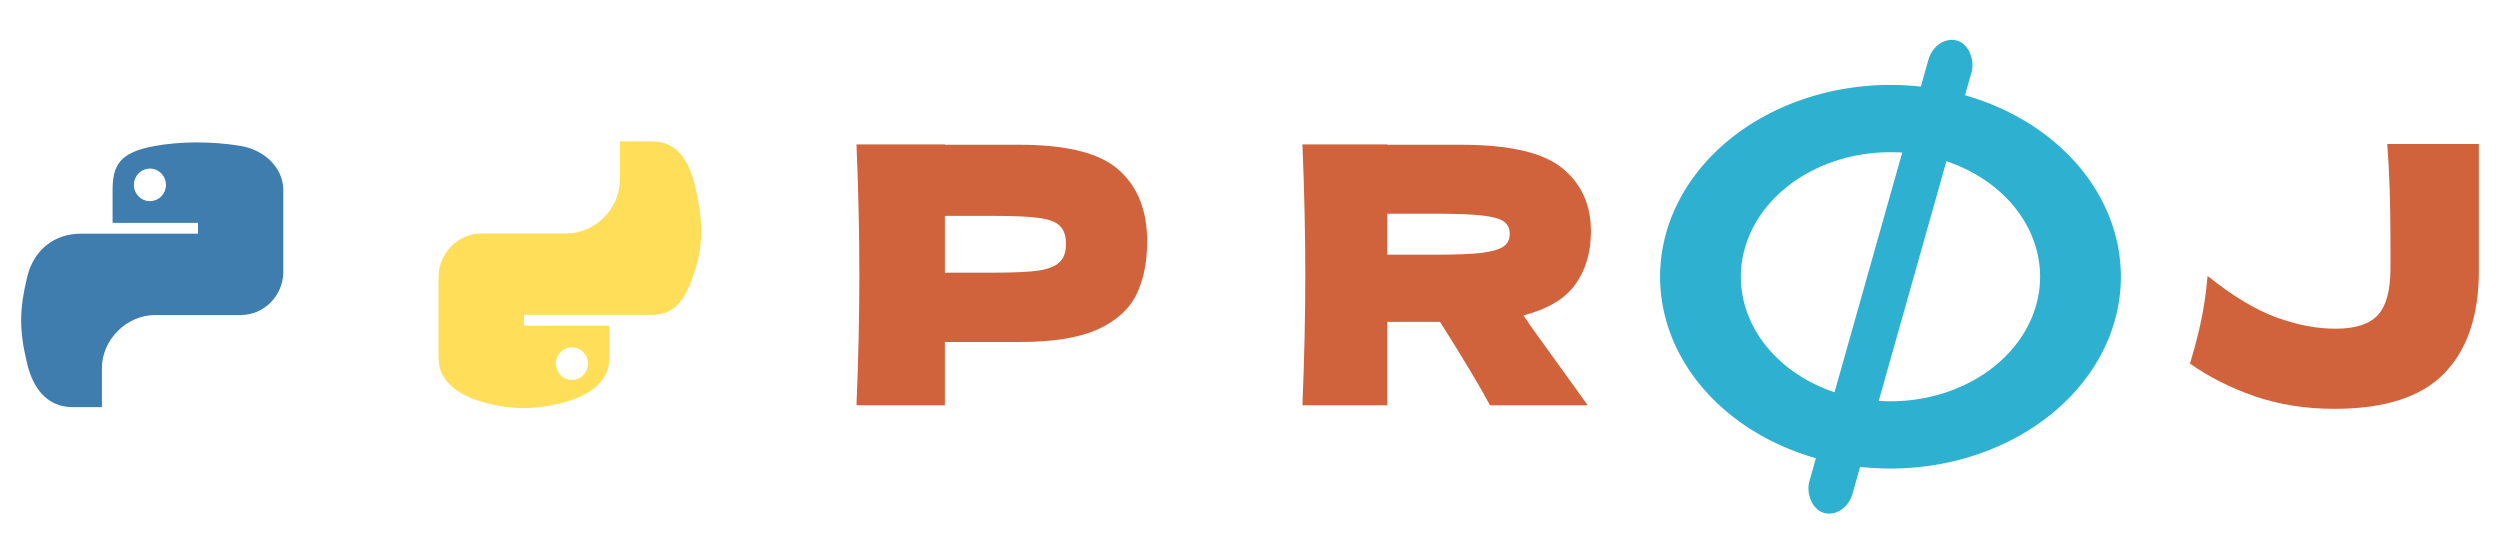 <?xml version="1.0" encoding="UTF-8" standalone="no"?>
<svg
   xmlns:dc="http://purl.org/dc/elements/1.1/"
   xmlns:cc="http://creativecommons.org/ns#"
   xmlns:rdf="http://www.w3.org/1999/02/22-rdf-syntax-ns#"
   xmlns:svg="http://www.w3.org/2000/svg"
   xmlns="http://www.w3.org/2000/svg"
   xmlns:sodipodi="http://sodipodi.sourceforge.net/DTD/sodipodi-0.dtd"
   xmlns:inkscape="http://www.inkscape.org/namespaces/inkscape"
   width="197.182mm"
   height="43.656mm"
   viewBox="0 0 197.182 43.656"
   version="1.1"
   id="svg3821"
   inkscape:version="0.92.4 (5da689c313, 2019-01-14)"
   sodipodi:docname="logo.svg"
   inkscape:export-filename="logo.png"
   inkscape:export-xdpi="96"
   inkscape:export-ydpi="96">
  <defs
     id="defs3815" />
  <sodipodi:namedview
     id="base"
     pagecolor="#ffffff"
     bordercolor="#666666"
     borderopacity="1.0"
     inkscape:pageopacity="0"
     inkscape:pageshadow="2"
     inkscape:zoom="1.2846945"
     inkscape:cx="382.10879"
     inkscape:cy="36.462059"
     inkscape:document-units="mm"
     inkscape:current-layer="g871"
     showgrid="false"
     inkscape:window-width="1817"
     inkscape:window-height="902"
     inkscape:window-x="91"
     inkscape:window-y="33"
     inkscape:window-maximized="1"
     inkscape:document-rotation="0" />
  <g
     inkscape:label="Layer 1"
     inkscape:groupmode="layer"
     id="layer1"
     transform="translate(-17.576,-18.999)">
    <g
       id="g871"
       transform="translate(-21.965,-2.452)"
       inkscape:export-xdpi="180.14684"
       inkscape:export-ydpi="180.14684">
      <g
         id="g842"
         transform="translate(-2.781,0.094)">
        <path
           style="opacity:1;fill:#2eb0d1;fill-opacity:1;stroke:none;stroke-width:0.765;stroke-linecap:round;stroke-linejoin:bevel;stroke-miterlimit:4;stroke-dasharray:none;stroke-dashoffset:0;stroke-opacity:1;paint-order:stroke fill markers"
           d="m 191.429,28.056 a 18.172,15.128 0 0 0 -18.172,15.128 18.172,15.128 0 0 0 18.172,15.128 18.172,15.128 0 0 0 18.172,-15.128 18.172,15.128 0 0 0 -18.172,-15.128 z m 0,5.305 a 11.8,9.823 0 0 1 11.8,9.823 11.8,9.823 0 0 1 -11.8,9.823 11.8,9.823 0 0 1 -11.8,-9.823 11.8,9.823 0 0 1 11.8,-9.823 z"
           id="path1386-1-6-8"
           inkscape:connector-curvature="0" />
        <rect
           style="opacity:1;fill:#2eb0d1;fill-opacity:1;stroke:none;stroke-width:0.765;stroke-linecap:round;stroke-linejoin:bevel;stroke-miterlimit:4;stroke-dasharray:none;stroke-dashoffset:0;stroke-opacity:1;paint-order:stroke fill markers"
           id="rect1404-8-1-7"
           width="3.54"
           height="38.704"
           x="194.19"
           y="-29.813"
           rx="2.065"
           ry="2.065"
           transform="rotate(15.768)" />
      </g>
      <path
         inkscape:connector-curvature="0"
         id="path1948"
         d="m 55.008,32.682 c -1.152,0.005 -2.251,0.104 -3.219,0.275 -2.851,0.504 -3.368,1.558 -3.368,3.502 v 2.568 h 6.737 v 0.856 h -6.737 -2.528 c -1.958,0 -3.672,1.177 -4.209,3.416 -0.619,2.566 -0.646,4.167 0,6.847 0.479,1.994 1.623,3.416 3.58,3.416 h 2.316 v -3.078 c 0,-2.224 1.924,-4.185 4.209,-4.185 h 6.729 c 1.873,0 3.368,-1.542 3.368,-3.423 v -6.415 c 0,-1.826 -1.54,-3.197 -3.368,-3.502 -1.157,-0.193 -2.358,-0.28 -3.51,-0.275 z m -3.643,2.065 c 0.696,0 1.264,0.578 1.264,1.288 -3e-6,0.708 -0.568,1.28 -1.264,1.28 -0.698,0 -1.264,-0.572 -1.264,-1.28 0,-0.71 0.566,-1.288 1.264,-1.288 z"
         style="fill:#407daf;fill-opacity:1;stroke-width:0.251" />
      <path
         inkscape:connector-curvature="0"
         id="path1950"
         d="m 88.437,32.602 v 2.992 c 0,2.319 -1.966,4.271 -4.209,4.271 h -6.729 c -1.843,0 -3.368,1.578 -3.368,3.423 v 6.415 c 0,1.826 1.588,2.9 3.368,3.423 2.132,0.627 4.177,0.74 6.729,0 1.696,-0.491 3.368,-1.479 3.368,-3.423 v -2.568 h -6.729 v -0.856 h 6.729 3.368 c 1.958,0 2.688,-1.366 3.368,-3.416 0.703,-2.11 0.673,-4.14 0,-6.847 -0.484,-1.949 -1.408,-3.416 -3.368,-3.416 z m -3.785,16.245 c 0.698,3e-6 1.264,0.572 1.264,1.28 0,0.71 -0.566,1.288 -1.264,1.288 -0.696,0 -1.264,-0.578 -1.264,-1.288 0,-0.708 0.568,-1.28 1.264,-1.28 z"
         style="fill:#ffdf59;fill-opacity:0.998;stroke-width:0.251" />
      <path
         d="m 119.961,32.867 q 5.64,0 7.85,2.012 2.211,1.984 2.211,5.611 0,2.494 -0.879,4.251 -0.879,1.729 -3.089,2.721 -2.21,0.964 -6.093,0.964 h -5.895 v 4.988 h -6.972 q 0.227,-5.498 0.227,-10.287 0,-4.789 -0.227,-10.287 h 6.972 v 0.028 z m -1.984,10.089 q 2.352,0 3.514,-0.17 1.19,-0.198 1.644,-0.68 0.482,-0.482 0.482,-1.417 0,-0.935 -0.453,-1.389 -0.425,-0.482 -1.615,-0.652 -1.162,-0.17 -3.571,-0.17 h -3.911 v 4.478 z"
         style="font-style:normal;font-variant:normal;font-weight:normal;font-stretch:normal;font-size:40px;line-height:1.25;font-family:'Dela Gothic One';-inkscape-font-specification:'Dela Gothic One, Normal';font-variant-ligatures:normal;font-variant-caps:normal;font-variant-numeric:normal;font-feature-settings:normal;text-align:start;letter-spacing:0px;word-spacing:0px;writing-mode:lr-tb;text-anchor:start;fill:#d0633c;fill-opacity:1;stroke:none;stroke-width:0.708"
         id="path831"
         inkscape:connector-curvature="0" />
      <path
         d="m 165.023,39.697 q 0,2.466 -1.219,4.166 -1.19,1.7 -4.109,2.466 0.34,0.453 0.482,0.708 l 4.591,6.376 h -7.708 q -1.247,-2.324 -3.939,-6.575 h -4.166 v 6.575 h -6.688 q 0.227,-5.498 0.227,-10.287 0,-4.789 -0.227,-10.287 h 6.688 v 0.028 h 5.81 q 5.725,0 7.992,1.842 2.267,1.842 2.267,4.988 z m -16.069,-1.389 v 3.231 h 3.826 q 2.409,0 3.627,-0.142 1.247,-0.17 1.729,-0.51 0.482,-0.34 0.482,-0.992 0,-0.623 -0.453,-0.964 -0.453,-0.34 -1.7,-0.482 -1.247,-0.142 -3.684,-0.142 z"
         style="font-style:normal;font-variant:normal;font-weight:normal;font-stretch:normal;font-size:40px;line-height:1.25;font-family:'Dela Gothic One';-inkscape-font-specification:'Dela Gothic One, Normal';font-variant-ligatures:normal;font-variant-caps:normal;font-variant-numeric:normal;font-feature-settings:normal;text-align:start;letter-spacing:0px;word-spacing:0px;writing-mode:lr-tb;text-anchor:start;fill:#d0633c;fill-opacity:1;stroke:none;stroke-width:0.708"
         id="path833"
         inkscape:connector-curvature="0" />
      <path
         d="m 235.055,32.81 v 10.004 q 0,5.3 -2.749,8.105 -2.721,2.777 -8.644,2.777 -3.401,0 -6.291,-0.992 -2.862,-0.992 -5.101,-2.579 0.538,-1.757 0.879,-3.372 0.34,-1.615 0.51,-3.542 2.919,2.352 5.385,3.259 2.466,0.907 4.704,0.907 2.324,0 3.316,-1.049 0.992,-1.049 1.02,-3.599 v -2.154 q 0,-4.591 -0.255,-7.765 z"
         style="font-style:normal;font-variant:normal;font-weight:normal;font-stretch:normal;font-size:40px;line-height:1.25;font-family:'Dela Gothic One';-inkscape-font-specification:'Dela Gothic One, Normal';font-variant-ligatures:normal;font-variant-caps:normal;font-variant-numeric:normal;font-feature-settings:normal;text-align:start;letter-spacing:0px;word-spacing:0px;writing-mode:lr-tb;text-anchor:start;fill:#d0633c;fill-opacity:1;stroke:none;stroke-width:0.708"
         id="path837"
         inkscape:connector-curvature="0" />
    </g>
  </g>
</svg>
